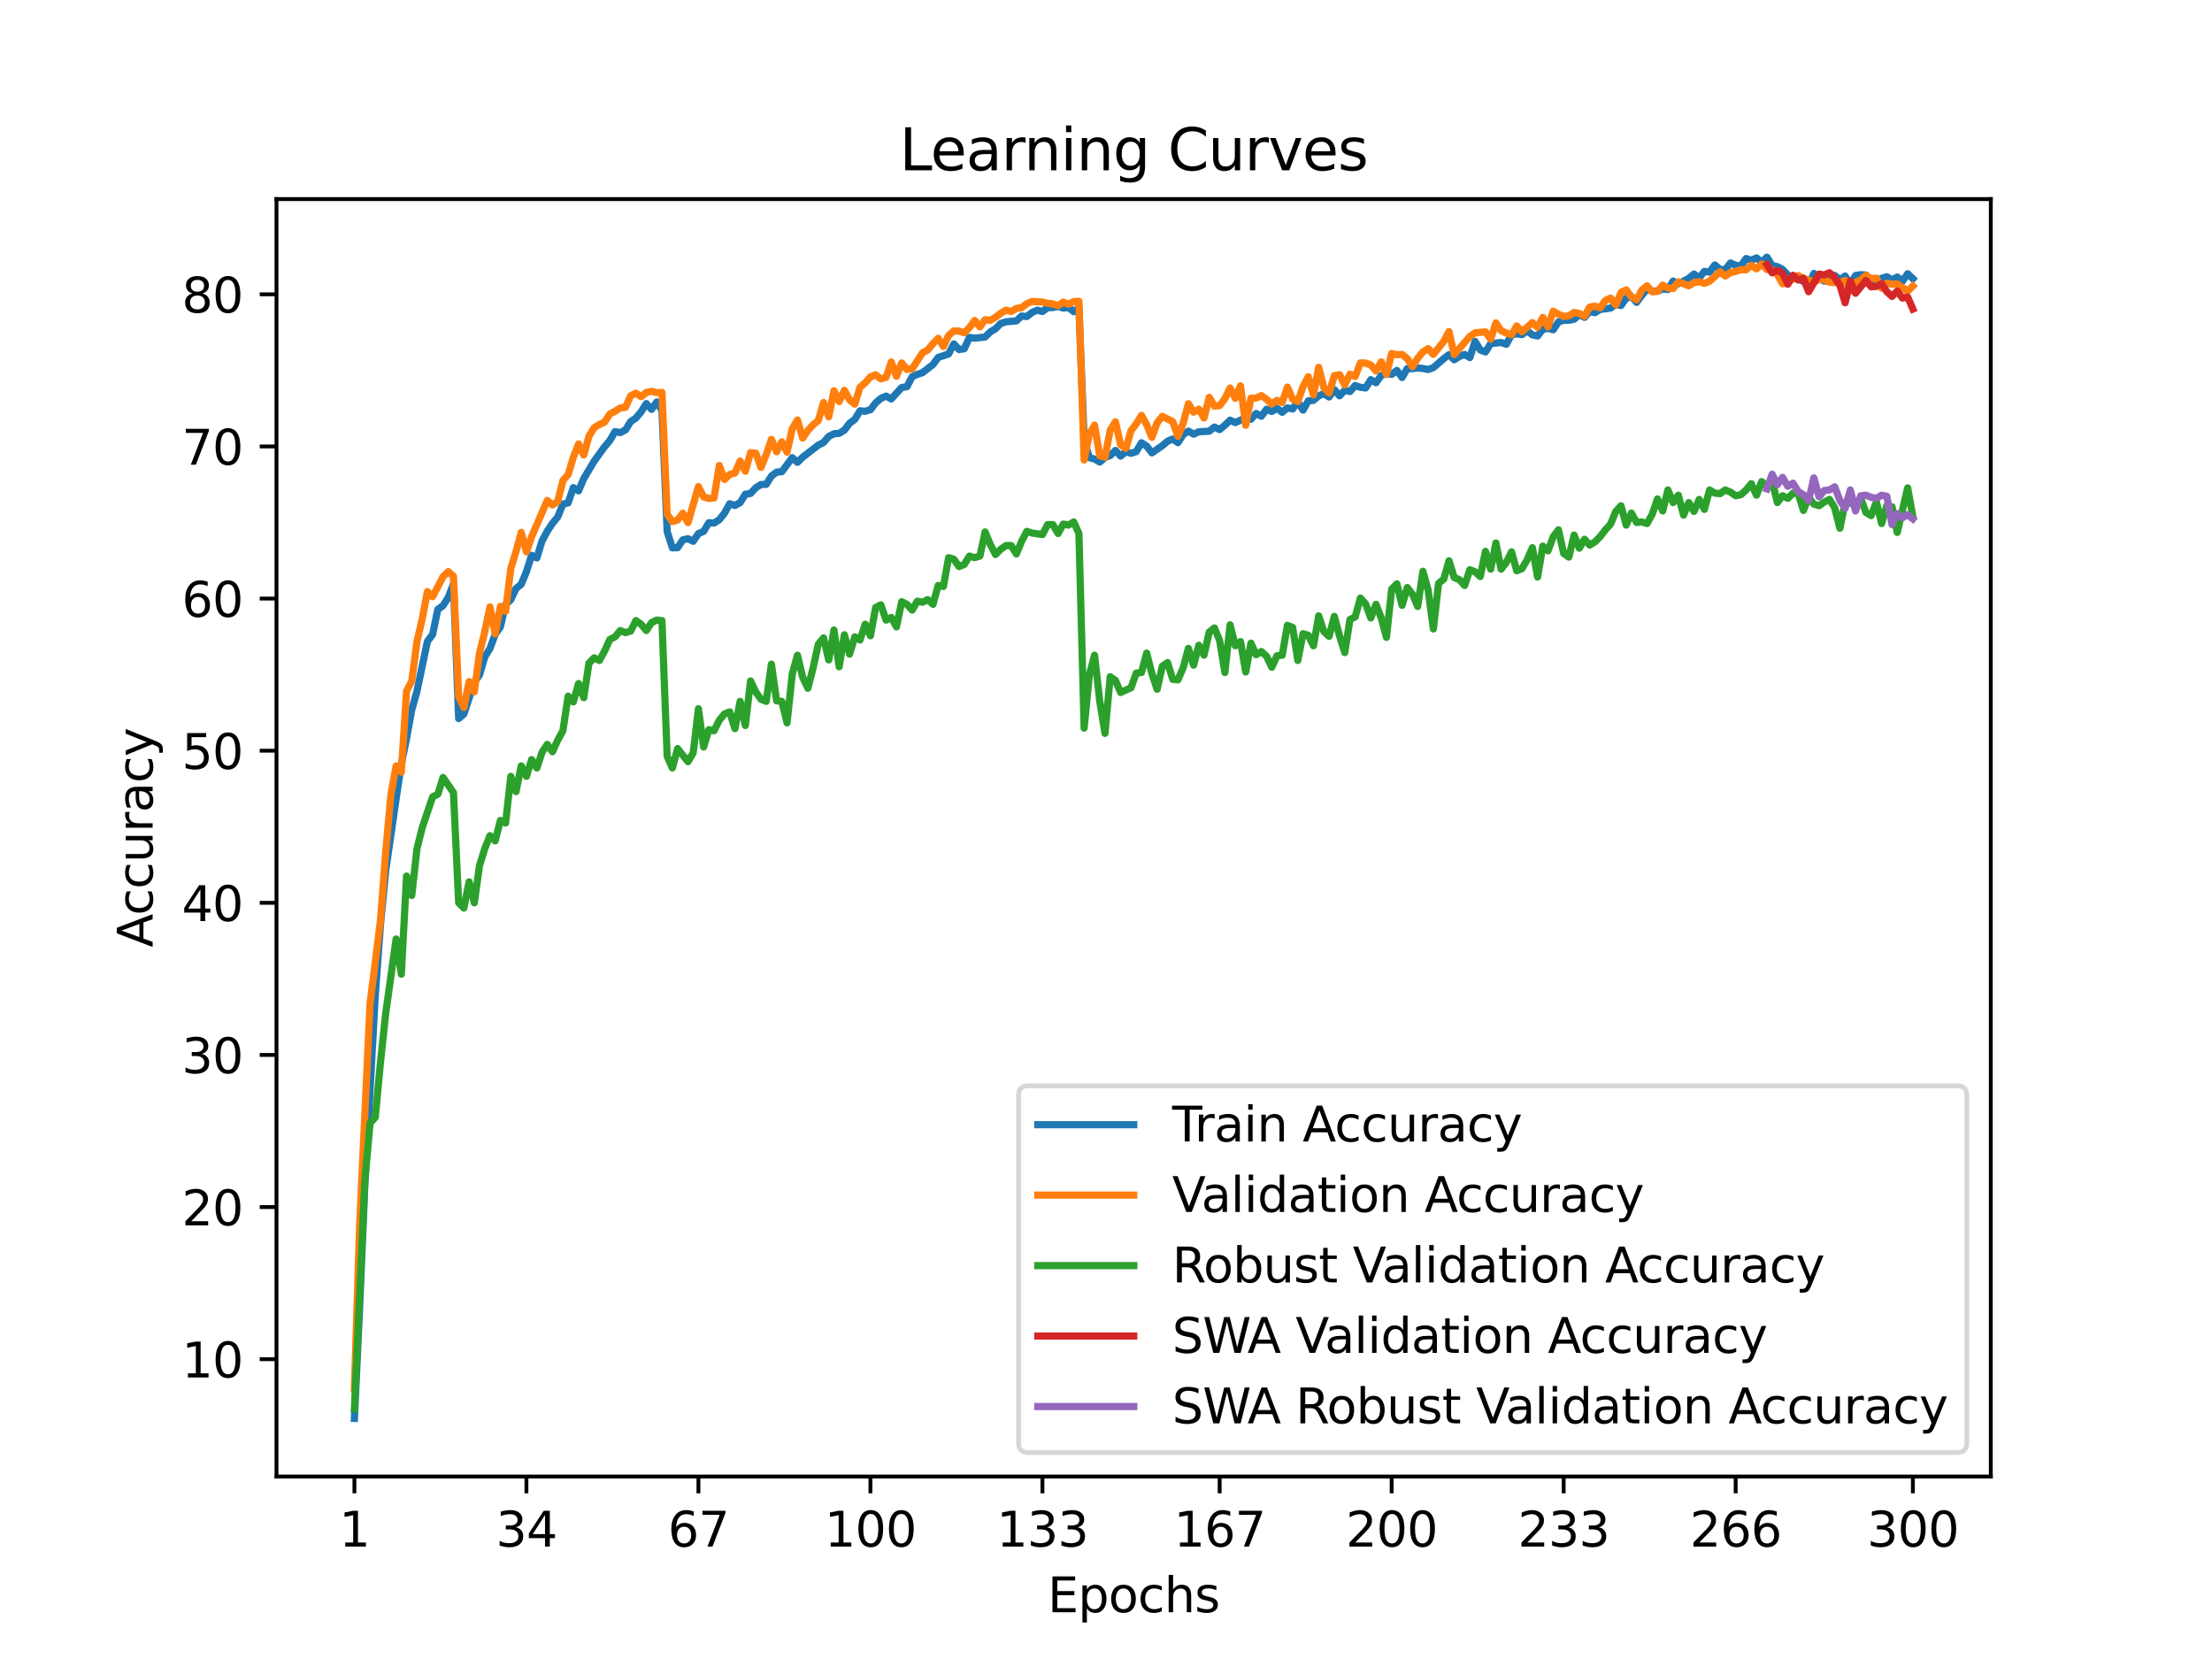 <?xml version="1.0" encoding="utf-8" standalone="no"?>
<!DOCTYPE svg PUBLIC "-//W3C//DTD SVG 1.1//EN"
  "http://www.w3.org/Graphics/SVG/1.1/DTD/svg11.dtd">
<svg xmlns:xlink="http://www.w3.org/1999/xlink" width="460.8pt" height="345.6pt" viewBox="0 0 460.8 345.6" xmlns="http://www.w3.org/2000/svg" version="1.1">
 <defs>
  <style type="text/css">*{stroke-linejoin: round; stroke-linecap: butt}</style>
 </defs>
 <g id="figure_1">
  <g id="patch_1">
   <path d="M 0 345.6 
L 460.8 345.6 
L 460.8 0 
L 0 0 
z
" style="fill: #ffffff"/>
  </g>
  <g id="axes_1">
   <g id="patch_2">
    <path d="M 57.6 307.584 
L 414.72 307.584 
L 414.72 41.472 
L 57.6 41.472 
z
" style="fill: #ffffff"/>
   </g>
   <g id="matplotlib.axis_1">
    <g id="xtick_1">
     <g id="line2d_1">
      <defs>
       <path id="m6ae44459c6" d="M 0 0 
L 0 3.5 
" style="stroke: #000000; stroke-width: 0.8"/>
      </defs>
      <g>
       <use xlink:href="#m6ae44459c6" x="73.833" y="307.584" style="stroke: #000000; stroke-width: 0.8"/>
      </g>
     </g>
     <g id="text_1">
      <!-- 1 -->
      <g transform="translate(70.651 322.182) scale(0.1 -0.1)">
       <defs>
        <path id="DejaVuSans-31" d="M 794 531 
L 1825 531 
L 1825 4091 
L 703 3866 
L 703 4441 
L 1819 4666 
L 2450 4666 
L 2450 531 
L 3481 531 
L 3481 0 
L 794 0 
L 794 531 
z
" transform="scale(0.016)"/>
       </defs>
       <use xlink:href="#DejaVuSans-31"/>
      </g>
     </g>
    </g>
    <g id="xtick_2">
     <g id="line2d_2">
      <g>
       <use xlink:href="#m6ae44459c6" x="109.664" y="307.584" style="stroke: #000000; stroke-width: 0.8"/>
      </g>
     </g>
     <g id="text_2">
      <!-- 34 -->
      <g transform="translate(103.302 322.182) scale(0.1 -0.1)">
       <defs>
        <path id="DejaVuSans-33" d="M 2597 2516 
Q 3050 2419 3304 2112 
Q 3559 1806 3559 1356 
Q 3559 666 3084 287 
Q 2609 -91 1734 -91 
Q 1441 -91 1130 -33 
Q 819 25 488 141 
L 488 750 
Q 750 597 1062 519 
Q 1375 441 1716 441 
Q 2309 441 2620 675 
Q 2931 909 2931 1356 
Q 2931 1769 2642 2001 
Q 2353 2234 1838 2234 
L 1294 2234 
L 1294 2753 
L 1863 2753 
Q 2328 2753 2575 2939 
Q 2822 3125 2822 3475 
Q 2822 3834 2567 4026 
Q 2313 4219 1838 4219 
Q 1578 4219 1281 4162 
Q 984 4106 628 3988 
L 628 4550 
Q 988 4650 1302 4700 
Q 1616 4750 1894 4750 
Q 2613 4750 3031 4423 
Q 3450 4097 3450 3541 
Q 3450 3153 3228 2886 
Q 3006 2619 2597 2516 
z
" transform="scale(0.016)"/>
        <path id="DejaVuSans-34" d="M 2419 4116 
L 825 1625 
L 2419 1625 
L 2419 4116 
z
M 2253 4666 
L 3047 4666 
L 3047 1625 
L 3713 1625 
L 3713 1100 
L 3047 1100 
L 3047 0 
L 2419 0 
L 2419 1100 
L 313 1100 
L 313 1709 
L 2253 4666 
z
" transform="scale(0.016)"/>
       </defs>
       <use xlink:href="#DejaVuSans-33"/>
       <use xlink:href="#DejaVuSans-34" x="63.623"/>
      </g>
     </g>
    </g>
    <g id="xtick_3">
     <g id="line2d_3">
      <g>
       <use xlink:href="#m6ae44459c6" x="145.496" y="307.584" style="stroke: #000000; stroke-width: 0.8"/>
      </g>
     </g>
     <g id="text_3">
      <!-- 67 -->
      <g transform="translate(139.133 322.182) scale(0.1 -0.1)">
       <defs>
        <path id="DejaVuSans-36" d="M 2113 2584 
Q 1688 2584 1439 2293 
Q 1191 2003 1191 1497 
Q 1191 994 1439 701 
Q 1688 409 2113 409 
Q 2538 409 2786 701 
Q 3034 994 3034 1497 
Q 3034 2003 2786 2293 
Q 2538 2584 2113 2584 
z
M 3366 4563 
L 3366 3988 
Q 3128 4100 2886 4159 
Q 2644 4219 2406 4219 
Q 1781 4219 1451 3797 
Q 1122 3375 1075 2522 
Q 1259 2794 1537 2939 
Q 1816 3084 2150 3084 
Q 2853 3084 3261 2657 
Q 3669 2231 3669 1497 
Q 3669 778 3244 343 
Q 2819 -91 2113 -91 
Q 1303 -91 875 529 
Q 447 1150 447 2328 
Q 447 3434 972 4092 
Q 1497 4750 2381 4750 
Q 2619 4750 2861 4703 
Q 3103 4656 3366 4563 
z
" transform="scale(0.016)"/>
        <path id="DejaVuSans-37" d="M 525 4666 
L 3525 4666 
L 3525 4397 
L 1831 0 
L 1172 0 
L 2766 4134 
L 525 4134 
L 525 4666 
z
" transform="scale(0.016)"/>
       </defs>
       <use xlink:href="#DejaVuSans-36"/>
       <use xlink:href="#DejaVuSans-37" x="63.623"/>
      </g>
     </g>
    </g>
    <g id="xtick_4">
     <g id="line2d_4">
      <g>
       <use xlink:href="#m6ae44459c6" x="181.327" y="307.584" style="stroke: #000000; stroke-width: 0.8"/>
      </g>
     </g>
     <g id="text_4">
      <!-- 100 -->
      <g transform="translate(171.783 322.182) scale(0.1 -0.1)">
       <defs>
        <path id="DejaVuSans-30" d="M 2034 4250 
Q 1547 4250 1301 3770 
Q 1056 3291 1056 2328 
Q 1056 1369 1301 889 
Q 1547 409 2034 409 
Q 2525 409 2770 889 
Q 3016 1369 3016 2328 
Q 3016 3291 2770 3770 
Q 2525 4250 2034 4250 
z
M 2034 4750 
Q 2819 4750 3233 4129 
Q 3647 3509 3647 2328 
Q 3647 1150 3233 529 
Q 2819 -91 2034 -91 
Q 1250 -91 836 529 
Q 422 1150 422 2328 
Q 422 3509 836 4129 
Q 1250 4750 2034 4750 
z
" transform="scale(0.016)"/>
       </defs>
       <use xlink:href="#DejaVuSans-31"/>
       <use xlink:href="#DejaVuSans-30" x="63.623"/>
       <use xlink:href="#DejaVuSans-30" x="127.246"/>
      </g>
     </g>
    </g>
    <g id="xtick_5">
     <g id="line2d_5">
      <g>
       <use xlink:href="#m6ae44459c6" x="217.158" y="307.584" style="stroke: #000000; stroke-width: 0.8"/>
      </g>
     </g>
     <g id="text_5">
      <!-- 133 -->
      <g transform="translate(207.615 322.182) scale(0.1 -0.1)">
       <use xlink:href="#DejaVuSans-31"/>
       <use xlink:href="#DejaVuSans-33" x="63.623"/>
       <use xlink:href="#DejaVuSans-33" x="127.246"/>
      </g>
     </g>
    </g>
    <g id="xtick_6">
     <g id="line2d_6">
      <g>
       <use xlink:href="#m6ae44459c6" x="254.076" y="307.584" style="stroke: #000000; stroke-width: 0.8"/>
      </g>
     </g>
     <g id="text_6">
      <!-- 167 -->
      <g transform="translate(244.532 322.182) scale(0.1 -0.1)">
       <use xlink:href="#DejaVuSans-31"/>
       <use xlink:href="#DejaVuSans-36" x="63.623"/>
       <use xlink:href="#DejaVuSans-37" x="127.246"/>
      </g>
     </g>
    </g>
    <g id="xtick_7">
     <g id="line2d_7">
      <g>
       <use xlink:href="#m6ae44459c6" x="289.907" y="307.584" style="stroke: #000000; stroke-width: 0.8"/>
      </g>
     </g>
     <g id="text_7">
      <!-- 200 -->
      <g transform="translate(280.363 322.182) scale(0.1 -0.1)">
       <defs>
        <path id="DejaVuSans-32" d="M 1228 531 
L 3431 531 
L 3431 0 
L 469 0 
L 469 531 
Q 828 903 1448 1529 
Q 2069 2156 2228 2338 
Q 2531 2678 2651 2914 
Q 2772 3150 2772 3378 
Q 2772 3750 2511 3984 
Q 2250 4219 1831 4219 
Q 1534 4219 1204 4116 
Q 875 4013 500 3803 
L 500 4441 
Q 881 4594 1212 4672 
Q 1544 4750 1819 4750 
Q 2544 4750 2975 4387 
Q 3406 4025 3406 3419 
Q 3406 3131 3298 2873 
Q 3191 2616 2906 2266 
Q 2828 2175 2409 1742 
Q 1991 1309 1228 531 
z
" transform="scale(0.016)"/>
       </defs>
       <use xlink:href="#DejaVuSans-32"/>
       <use xlink:href="#DejaVuSans-30" x="63.623"/>
       <use xlink:href="#DejaVuSans-30" x="127.246"/>
      </g>
     </g>
    </g>
    <g id="xtick_8">
     <g id="line2d_8">
      <g>
       <use xlink:href="#m6ae44459c6" x="325.739" y="307.584" style="stroke: #000000; stroke-width: 0.8"/>
      </g>
     </g>
     <g id="text_8">
      <!-- 233 -->
      <g transform="translate(316.195 322.182) scale(0.1 -0.1)">
       <use xlink:href="#DejaVuSans-32"/>
       <use xlink:href="#DejaVuSans-33" x="63.623"/>
       <use xlink:href="#DejaVuSans-33" x="127.246"/>
      </g>
     </g>
    </g>
    <g id="xtick_9">
     <g id="line2d_9">
      <g>
       <use xlink:href="#m6ae44459c6" x="361.57" y="307.584" style="stroke: #000000; stroke-width: 0.8"/>
      </g>
     </g>
     <g id="text_9">
      <!-- 266 -->
      <g transform="translate(352.026 322.182) scale(0.1 -0.1)">
       <use xlink:href="#DejaVuSans-32"/>
       <use xlink:href="#DejaVuSans-36" x="63.623"/>
       <use xlink:href="#DejaVuSans-36" x="127.246"/>
      </g>
     </g>
    </g>
    <g id="xtick_10">
     <g id="line2d_10">
      <g>
       <use xlink:href="#m6ae44459c6" x="398.487" y="307.584" style="stroke: #000000; stroke-width: 0.8"/>
      </g>
     </g>
     <g id="text_10">
      <!-- 300 -->
      <g transform="translate(388.944 322.182) scale(0.1 -0.1)">
       <use xlink:href="#DejaVuSans-33"/>
       <use xlink:href="#DejaVuSans-30" x="63.623"/>
       <use xlink:href="#DejaVuSans-30" x="127.246"/>
      </g>
     </g>
    </g>
    <g id="text_11">
     <!-- Epochs -->
     <g transform="translate(218.244 335.861) scale(0.1 -0.1)">
      <defs>
       <path id="DejaVuSans-45" d="M 628 4666 
L 3578 4666 
L 3578 4134 
L 1259 4134 
L 1259 2753 
L 3481 2753 
L 3481 2222 
L 1259 2222 
L 1259 531 
L 3634 531 
L 3634 0 
L 628 0 
L 628 4666 
z
" transform="scale(0.016)"/>
       <path id="DejaVuSans-70" d="M 1159 525 
L 1159 -1331 
L 581 -1331 
L 581 3500 
L 1159 3500 
L 1159 2969 
Q 1341 3281 1617 3432 
Q 1894 3584 2278 3584 
Q 2916 3584 3314 3078 
Q 3713 2572 3713 1747 
Q 3713 922 3314 415 
Q 2916 -91 2278 -91 
Q 1894 -91 1617 61 
Q 1341 213 1159 525 
z
M 3116 1747 
Q 3116 2381 2855 2742 
Q 2594 3103 2138 3103 
Q 1681 3103 1420 2742 
Q 1159 2381 1159 1747 
Q 1159 1113 1420 752 
Q 1681 391 2138 391 
Q 2594 391 2855 752 
Q 3116 1113 3116 1747 
z
" transform="scale(0.016)"/>
       <path id="DejaVuSans-6f" d="M 1959 3097 
Q 1497 3097 1228 2736 
Q 959 2375 959 1747 
Q 959 1119 1226 758 
Q 1494 397 1959 397 
Q 2419 397 2687 759 
Q 2956 1122 2956 1747 
Q 2956 2369 2687 2733 
Q 2419 3097 1959 3097 
z
M 1959 3584 
Q 2709 3584 3137 3096 
Q 3566 2609 3566 1747 
Q 3566 888 3137 398 
Q 2709 -91 1959 -91 
Q 1206 -91 779 398 
Q 353 888 353 1747 
Q 353 2609 779 3096 
Q 1206 3584 1959 3584 
z
" transform="scale(0.016)"/>
       <path id="DejaVuSans-63" d="M 3122 3366 
L 3122 2828 
Q 2878 2963 2633 3030 
Q 2388 3097 2138 3097 
Q 1578 3097 1268 2742 
Q 959 2388 959 1747 
Q 959 1106 1268 751 
Q 1578 397 2138 397 
Q 2388 397 2633 464 
Q 2878 531 3122 666 
L 3122 134 
Q 2881 22 2623 -34 
Q 2366 -91 2075 -91 
Q 1284 -91 818 406 
Q 353 903 353 1747 
Q 353 2603 823 3093 
Q 1294 3584 2113 3584 
Q 2378 3584 2631 3529 
Q 2884 3475 3122 3366 
z
" transform="scale(0.016)"/>
       <path id="DejaVuSans-68" d="M 3513 2113 
L 3513 0 
L 2938 0 
L 2938 2094 
Q 2938 2591 2744 2837 
Q 2550 3084 2163 3084 
Q 1697 3084 1428 2787 
Q 1159 2491 1159 1978 
L 1159 0 
L 581 0 
L 581 4863 
L 1159 4863 
L 1159 2956 
Q 1366 3272 1645 3428 
Q 1925 3584 2291 3584 
Q 2894 3584 3203 3211 
Q 3513 2838 3513 2113 
z
" transform="scale(0.016)"/>
       <path id="DejaVuSans-73" d="M 2834 3397 
L 2834 2853 
Q 2591 2978 2328 3040 
Q 2066 3103 1784 3103 
Q 1356 3103 1142 2972 
Q 928 2841 928 2578 
Q 928 2378 1081 2264 
Q 1234 2150 1697 2047 
L 1894 2003 
Q 2506 1872 2764 1633 
Q 3022 1394 3022 966 
Q 3022 478 2636 193 
Q 2250 -91 1575 -91 
Q 1294 -91 989 -36 
Q 684 19 347 128 
L 347 722 
Q 666 556 975 473 
Q 1284 391 1588 391 
Q 1994 391 2212 530 
Q 2431 669 2431 922 
Q 2431 1156 2273 1281 
Q 2116 1406 1581 1522 
L 1381 1569 
Q 847 1681 609 1914 
Q 372 2147 372 2553 
Q 372 3047 722 3315 
Q 1072 3584 1716 3584 
Q 2034 3584 2315 3537 
Q 2597 3491 2834 3397 
z
" transform="scale(0.016)"/>
      </defs>
      <use xlink:href="#DejaVuSans-45"/>
      <use xlink:href="#DejaVuSans-70" x="63.184"/>
      <use xlink:href="#DejaVuSans-6f" x="126.66"/>
      <use xlink:href="#DejaVuSans-63" x="187.842"/>
      <use xlink:href="#DejaVuSans-68" x="242.822"/>
      <use xlink:href="#DejaVuSans-73" x="306.201"/>
     </g>
    </g>
   </g>
   <g id="matplotlib.axis_2">
    <g id="ytick_1">
     <g id="line2d_11">
      <defs>
       <path id="m5e34eb8372" d="M 0 0 
L -3.5 0 
" style="stroke: #000000; stroke-width: 0.8"/>
      </defs>
      <g>
       <use xlink:href="#m5e34eb8372" x="57.6" y="283.144" style="stroke: #000000; stroke-width: 0.8"/>
      </g>
     </g>
     <g id="text_12">
      <!-- 10 -->
      <g transform="translate(37.875 286.944) scale(0.1 -0.1)">
       <use xlink:href="#DejaVuSans-31"/>
       <use xlink:href="#DejaVuSans-30" x="63.623"/>
      </g>
     </g>
    </g>
    <g id="ytick_2">
     <g id="line2d_12">
      <g>
       <use xlink:href="#m5e34eb8372" x="57.6" y="251.454" style="stroke: #000000; stroke-width: 0.8"/>
      </g>
     </g>
     <g id="text_13">
      <!-- 20 -->
      <g transform="translate(37.875 255.253) scale(0.1 -0.1)">
       <use xlink:href="#DejaVuSans-32"/>
       <use xlink:href="#DejaVuSans-30" x="63.623"/>
      </g>
     </g>
    </g>
    <g id="ytick_3">
     <g id="line2d_13">
      <g>
       <use xlink:href="#m5e34eb8372" x="57.6" y="219.763" style="stroke: #000000; stroke-width: 0.8"/>
      </g>
     </g>
     <g id="text_14">
      <!-- 30 -->
      <g transform="translate(37.875 223.562) scale(0.1 -0.1)">
       <use xlink:href="#DejaVuSans-33"/>
       <use xlink:href="#DejaVuSans-30" x="63.623"/>
      </g>
     </g>
    </g>
    <g id="ytick_4">
     <g id="line2d_14">
      <g>
       <use xlink:href="#m5e34eb8372" x="57.6" y="188.072" style="stroke: #000000; stroke-width: 0.8"/>
      </g>
     </g>
     <g id="text_15">
      <!-- 40 -->
      <g transform="translate(37.875 191.871) scale(0.1 -0.1)">
       <use xlink:href="#DejaVuSans-34"/>
       <use xlink:href="#DejaVuSans-30" x="63.623"/>
      </g>
     </g>
    </g>
    <g id="ytick_5">
     <g id="line2d_15">
      <g>
       <use xlink:href="#m5e34eb8372" x="57.6" y="156.381" style="stroke: #000000; stroke-width: 0.8"/>
      </g>
     </g>
     <g id="text_16">
      <!-- 50 -->
      <g transform="translate(37.875 160.18) scale(0.1 -0.1)">
       <defs>
        <path id="DejaVuSans-35" d="M 691 4666 
L 3169 4666 
L 3169 4134 
L 1269 4134 
L 1269 2991 
Q 1406 3038 1543 3061 
Q 1681 3084 1819 3084 
Q 2600 3084 3056 2656 
Q 3513 2228 3513 1497 
Q 3513 744 3044 326 
Q 2575 -91 1722 -91 
Q 1428 -91 1123 -41 
Q 819 9 494 109 
L 494 744 
Q 775 591 1075 516 
Q 1375 441 1709 441 
Q 2250 441 2565 725 
Q 2881 1009 2881 1497 
Q 2881 1984 2565 2268 
Q 2250 2553 1709 2553 
Q 1456 2553 1204 2497 
Q 953 2441 691 2322 
L 691 4666 
z
" transform="scale(0.016)"/>
       </defs>
       <use xlink:href="#DejaVuSans-35"/>
       <use xlink:href="#DejaVuSans-30" x="63.623"/>
      </g>
     </g>
    </g>
    <g id="ytick_6">
     <g id="line2d_16">
      <g>
       <use xlink:href="#m5e34eb8372" x="57.6" y="124.69" style="stroke: #000000; stroke-width: 0.8"/>
      </g>
     </g>
     <g id="text_17">
      <!-- 60 -->
      <g transform="translate(37.875 128.489) scale(0.1 -0.1)">
       <use xlink:href="#DejaVuSans-36"/>
       <use xlink:href="#DejaVuSans-30" x="63.623"/>
      </g>
     </g>
    </g>
    <g id="ytick_7">
     <g id="line2d_17">
      <g>
       <use xlink:href="#m5e34eb8372" x="57.6" y="92.999" style="stroke: #000000; stroke-width: 0.8"/>
      </g>
     </g>
     <g id="text_18">
      <!-- 70 -->
      <g transform="translate(37.875 96.799) scale(0.1 -0.1)">
       <use xlink:href="#DejaVuSans-37"/>
       <use xlink:href="#DejaVuSans-30" x="63.623"/>
      </g>
     </g>
    </g>
    <g id="ytick_8">
     <g id="line2d_18">
      <g>
       <use xlink:href="#m5e34eb8372" x="57.6" y="61.308" style="stroke: #000000; stroke-width: 0.8"/>
      </g>
     </g>
     <g id="text_19">
      <!-- 80 -->
      <g transform="translate(37.875 65.108) scale(0.1 -0.1)">
       <defs>
        <path id="DejaVuSans-38" d="M 2034 2216 
Q 1584 2216 1326 1975 
Q 1069 1734 1069 1313 
Q 1069 891 1326 650 
Q 1584 409 2034 409 
Q 2484 409 2743 651 
Q 3003 894 3003 1313 
Q 3003 1734 2745 1975 
Q 2488 2216 2034 2216 
z
M 1403 2484 
Q 997 2584 770 2862 
Q 544 3141 544 3541 
Q 544 4100 942 4425 
Q 1341 4750 2034 4750 
Q 2731 4750 3128 4425 
Q 3525 4100 3525 3541 
Q 3525 3141 3298 2862 
Q 3072 2584 2669 2484 
Q 3125 2378 3379 2068 
Q 3634 1759 3634 1313 
Q 3634 634 3220 271 
Q 2806 -91 2034 -91 
Q 1263 -91 848 271 
Q 434 634 434 1313 
Q 434 1759 690 2068 
Q 947 2378 1403 2484 
z
M 1172 3481 
Q 1172 3119 1398 2916 
Q 1625 2713 2034 2713 
Q 2441 2713 2670 2916 
Q 2900 3119 2900 3481 
Q 2900 3844 2670 4047 
Q 2441 4250 2034 4250 
Q 1625 4250 1398 4047 
Q 1172 3844 1172 3481 
z
" transform="scale(0.016)"/>
       </defs>
       <use xlink:href="#DejaVuSans-38"/>
       <use xlink:href="#DejaVuSans-30" x="63.623"/>
      </g>
     </g>
    </g>
    <g id="text_20">
     <!-- Accuracy -->
     <g transform="translate(31.795 197.356) rotate(-90) scale(0.1 -0.1)">
      <defs>
       <path id="DejaVuSans-41" d="M 2188 4044 
L 1331 1722 
L 3047 1722 
L 2188 4044 
z
M 1831 4666 
L 2547 4666 
L 4325 0 
L 3669 0 
L 3244 1197 
L 1141 1197 
L 716 0 
L 50 0 
L 1831 4666 
z
" transform="scale(0.016)"/>
       <path id="DejaVuSans-75" d="M 544 1381 
L 544 3500 
L 1119 3500 
L 1119 1403 
Q 1119 906 1312 657 
Q 1506 409 1894 409 
Q 2359 409 2629 706 
Q 2900 1003 2900 1516 
L 2900 3500 
L 3475 3500 
L 3475 0 
L 2900 0 
L 2900 538 
Q 2691 219 2414 64 
Q 2138 -91 1772 -91 
Q 1169 -91 856 284 
Q 544 659 544 1381 
z
M 1991 3584 
L 1991 3584 
z
" transform="scale(0.016)"/>
       <path id="DejaVuSans-72" d="M 2631 2963 
Q 2534 3019 2420 3045 
Q 2306 3072 2169 3072 
Q 1681 3072 1420 2755 
Q 1159 2438 1159 1844 
L 1159 0 
L 581 0 
L 581 3500 
L 1159 3500 
L 1159 2956 
Q 1341 3275 1631 3429 
Q 1922 3584 2338 3584 
Q 2397 3584 2469 3576 
Q 2541 3569 2628 3553 
L 2631 2963 
z
" transform="scale(0.016)"/>
       <path id="DejaVuSans-61" d="M 2194 1759 
Q 1497 1759 1228 1600 
Q 959 1441 959 1056 
Q 959 750 1161 570 
Q 1363 391 1709 391 
Q 2188 391 2477 730 
Q 2766 1069 2766 1631 
L 2766 1759 
L 2194 1759 
z
M 3341 1997 
L 3341 0 
L 2766 0 
L 2766 531 
Q 2569 213 2275 61 
Q 1981 -91 1556 -91 
Q 1019 -91 701 211 
Q 384 513 384 1019 
Q 384 1609 779 1909 
Q 1175 2209 1959 2209 
L 2766 2209 
L 2766 2266 
Q 2766 2663 2505 2880 
Q 2244 3097 1772 3097 
Q 1472 3097 1187 3025 
Q 903 2953 641 2809 
L 641 3341 
Q 956 3463 1253 3523 
Q 1550 3584 1831 3584 
Q 2591 3584 2966 3190 
Q 3341 2797 3341 1997 
z
" transform="scale(0.016)"/>
       <path id="DejaVuSans-79" d="M 2059 -325 
Q 1816 -950 1584 -1140 
Q 1353 -1331 966 -1331 
L 506 -1331 
L 506 -850 
L 844 -850 
Q 1081 -850 1212 -737 
Q 1344 -625 1503 -206 
L 1606 56 
L 191 3500 
L 800 3500 
L 1894 763 
L 2988 3500 
L 3597 3500 
L 2059 -325 
z
" transform="scale(0.016)"/>
      </defs>
      <use xlink:href="#DejaVuSans-41"/>
      <use xlink:href="#DejaVuSans-63" x="66.658"/>
      <use xlink:href="#DejaVuSans-63" x="121.639"/>
      <use xlink:href="#DejaVuSans-75" x="176.619"/>
      <use xlink:href="#DejaVuSans-72" x="239.998"/>
      <use xlink:href="#DejaVuSans-61" x="281.111"/>
      <use xlink:href="#DejaVuSans-63" x="342.391"/>
      <use xlink:href="#DejaVuSans-79" x="397.371"/>
     </g>
    </g>
   </g>
   <g id="line2d_19">
    <path d="M 73.833 295.488 
L 74.919 272.37 
L 76.004 246.732 
L 78.176 207.34 
L 79.262 192.62 
L 80.348 181.401 
L 82.519 166.427 
L 83.605 159.162 
L 84.691 153.846 
L 85.777 147.888 
L 86.862 143.99 
L 89.034 133.627 
L 90.12 132.177 
L 91.206 126.94 
L 92.291 126.18 
L 93.377 124.476 
L 94.463 121.64 
L 95.549 149.686 
L 96.635 148.744 
L 98.806 142.144 
L 99.892 140.599 
L 100.978 136.875 
L 102.064 135.085 
L 103.149 132.161 
L 104.235 130.608 
L 105.321 125.934 
L 106.407 124.944 
L 107.493 122.599 
L 108.578 121.719 
L 109.664 119.089 
L 110.75 115.674 
L 111.836 116.229 
L 112.922 112.664 
L 114.007 110.651 
L 115.093 109.019 
L 116.179 107.696 
L 117.265 105.002 
L 118.351 104.765 
L 119.436 101.58 
L 120.522 102.261 
L 121.608 99.702 
L 123.78 96.058 
L 125.951 93.063 
L 127.037 91.779 
L 128.123 89.909 
L 129.209 90.123 
L 130.294 89.561 
L 131.38 87.826 
L 132.466 87.097 
L 133.552 85.798 
L 134.638 84.078 
L 135.723 85.283 
L 136.809 83.738 
L 137.895 85.449 
L 138.981 110.722 
L 140.067 114.129 
L 141.152 114.098 
L 142.238 112.458 
L 143.324 112.22 
L 144.41 112.759 
L 145.496 111.158 
L 146.581 110.691 
L 147.667 108.892 
L 148.753 108.964 
L 149.839 108.266 
L 150.925 106.896 
L 152.01 104.931 
L 153.096 105.295 
L 154.182 104.709 
L 155.268 102.958 
L 156.354 102.8 
L 157.439 101.611 
L 158.525 100.93 
L 159.611 100.906 
L 160.697 99.179 
L 161.783 98.355 
L 162.868 98.26 
L 165.04 95.344 
L 166.126 96.311 
L 167.212 95.249 
L 170.469 92.73 
L 171.555 92.183 
L 172.641 90.916 
L 173.726 90.361 
L 174.812 90.274 
L 175.898 89.608 
L 176.984 88.174 
L 178.07 87.366 
L 179.155 85.584 
L 180.241 85.679 
L 181.327 85.354 
L 182.413 83.936 
L 183.499 83.001 
L 184.584 82.51 
L 185.67 83.112 
L 187.842 80.719 
L 188.928 80.561 
L 190.013 78.477 
L 191.099 77.986 
L 192.185 77.629 
L 194.357 75.934 
L 195.442 74.46 
L 197.614 73.739 
L 198.7 71.648 
L 199.786 72.82 
L 200.871 72.654 
L 201.957 70.293 
L 203.043 70.451 
L 205.215 70.206 
L 206.3 69.144 
L 207.386 68.479 
L 208.472 67.385 
L 209.558 67.037 
L 211.729 66.846 
L 212.815 65.832 
L 213.901 65.943 
L 214.987 65.096 
L 216.073 64.612 
L 217.158 64.89 
L 218.244 64.081 
L 219.33 64.074 
L 220.416 63.844 
L 221.502 64.177 
L 222.587 64.05 
L 223.673 64.921 
L 224.759 64.074 
L 225.845 91.652 
L 226.931 95.337 
L 228.016 95.63 
L 229.102 96.248 
L 230.188 95.297 
L 231.274 94.909 
L 232.36 93.839 
L 233.445 95.012 
L 234.531 94.109 
L 235.617 94.433 
L 236.703 94.085 
L 237.789 92.231 
L 238.875 92.936 
L 239.96 94.346 
L 242.132 92.841 
L 243.218 91.922 
L 244.304 91.454 
L 245.389 92.215 
L 246.475 90.535 
L 247.561 89.806 
L 248.647 90.448 
L 249.733 89.949 
L 251.904 89.822 
L 252.99 88.967 
L 254.076 89.49 
L 255.162 88.586 
L 256.247 87.525 
L 257.333 88.032 
L 259.505 87.041 
L 260.591 87.35 
L 261.676 86.13 
L 262.762 86.717 
L 263.848 85.251 
L 264.934 85.718 
L 266.02 85.045 
L 267.105 85.893 
L 268.191 84.966 
L 269.277 85.195 
L 270.363 83.698 
L 271.449 85.433 
L 272.534 83.508 
L 273.62 83.397 
L 274.706 82.462 
L 275.792 82.003 
L 276.878 82.7 
L 277.963 81.147 
L 279.049 82.462 
L 280.135 81.305 
L 281.221 81.559 
L 282.307 80.307 
L 283.392 80.68 
L 284.478 80.822 
L 285.564 79.095 
L 286.65 79.729 
L 287.736 78.231 
L 288.821 77.827 
L 289.907 77.994 
L 290.993 77.17 
L 292.079 78.643 
L 293.165 76.766 
L 294.25 76.797 
L 295.336 76.655 
L 296.422 76.758 
L 297.508 76.98 
L 298.594 76.583 
L 300.765 74.706 
L 301.851 73.882 
L 302.937 74.943 
L 304.023 74.262 
L 305.108 73.834 
L 306.194 74.5 
L 307.28 71.117 
L 308.366 72.899 
L 309.452 73.319 
L 310.537 71.576 
L 312.709 71.347 
L 313.795 71.719 
L 314.881 69.738 
L 315.966 69.54 
L 317.052 69.714 
L 318.138 68.898 
L 319.224 69.762 
L 320.31 70 
L 321.395 68.597 
L 322.481 68.415 
L 323.567 68.692 
L 324.653 67.06 
L 325.739 66.728 
L 326.824 66.712 
L 327.91 66.506 
L 328.996 65.571 
L 330.082 66.11 
L 331.168 64.89 
L 332.253 65.135 
L 333.339 64.47 
L 335.511 64.177 
L 336.597 63.44 
L 337.682 63.646 
L 338.768 62.109 
L 339.854 61.768 
L 340.94 62.988 
L 342.026 61.507 
L 343.111 60.223 
L 344.197 60.627 
L 345.283 60.667 
L 346.369 60.191 
L 347.455 60.318 
L 348.54 58.551 
L 349.626 59.122 
L 351.798 57.981 
L 352.884 57.086 
L 353.969 57.91 
L 355.055 56.539 
L 356.141 56.682 
L 357.227 55.192 
L 358.313 56.127 
L 359.398 56.175 
L 360.484 54.788 
L 361.57 55.248 
L 362.656 55.406 
L 363.742 53.853 
L 364.827 54.226 
L 365.913 53.726 
L 366.999 54.606 
L 368.085 53.568 
L 369.171 55.319 
L 370.256 55.541 
L 371.342 56.127 
L 372.428 57.292 
L 373.514 57.989 
L 374.6 58.084 
L 375.685 58.631 
L 376.771 59.439 
L 377.857 56.959 
L 378.943 57.949 
L 380.029 58.559 
L 381.114 58.456 
L 382.2 57.371 
L 383.286 58.266 
L 384.372 57.498 
L 385.458 59.304 
L 386.543 57.395 
L 387.629 57.22 
L 388.715 57.284 
L 389.801 58.71 
L 390.887 58.654 
L 391.972 57.981 
L 393.058 57.648 
L 394.144 58.29 
L 395.23 57.704 
L 396.316 58.591 
L 397.401 57.022 
L 398.487 58.06 
L 398.487 58.06 
" clip-path="url(#p8a089ac727)" style="fill: none; stroke: #1f77b4; stroke-width: 1.5; stroke-linecap: square"/>
   </g>
   <g id="line2d_20">
    <path d="M 73.833 289.166 
L 74.919 255.161 
L 77.09 209.051 
L 79.262 191.716 
L 80.348 177.519 
L 81.433 165.508 
L 82.519 159.55 
L 83.605 160.849 
L 84.691 143.958 
L 85.777 141.867 
L 86.862 133.627 
L 87.948 128.968 
L 89.034 123.232 
L 90.12 124.31 
L 92.291 120.127 
L 93.377 119.081 
L 94.463 120.063 
L 95.549 145.099 
L 96.635 147.381 
L 97.72 141.993 
L 98.806 144.117 
L 99.892 136.036 
L 100.978 131.63 
L 102.064 126.433 
L 103.149 132.042 
L 104.235 126.338 
L 105.321 127.352 
L 106.407 118.447 
L 107.493 114.898 
L 108.578 110.905 
L 109.664 114.961 
L 110.75 111.792 
L 114.007 104.25 
L 115.093 105.2 
L 116.179 104.471 
L 117.265 100.098 
L 118.351 98.862 
L 119.436 95.249 
L 120.522 92.492 
L 121.608 94.774 
L 122.694 90.876 
L 123.78 89.101 
L 124.865 88.436 
L 125.951 87.929 
L 127.037 86.249 
L 128.123 85.679 
L 129.209 84.982 
L 130.294 84.855 
L 131.38 82.446 
L 132.466 81.908 
L 133.552 82.636 
L 134.638 81.749 
L 135.723 81.527 
L 136.809 81.781 
L 137.895 81.749 
L 138.981 107.133 
L 140.067 108.655 
L 141.152 108.338 
L 142.238 106.912 
L 143.324 108.876 
L 145.496 101.366 
L 146.581 103.521 
L 147.667 103.838 
L 148.753 103.743 
L 149.839 96.961 
L 150.925 99.876 
L 152.01 98.83 
L 153.096 98.545 
L 154.182 96.042 
L 155.268 98.165 
L 156.354 94.299 
L 157.439 94.394 
L 158.525 97.373 
L 159.611 94.711 
L 160.697 91.542 
L 161.783 94.109 
L 162.868 92.049 
L 163.954 94.204 
L 165.04 89.323 
L 166.126 87.485 
L 167.212 91.256 
L 168.297 89.672 
L 169.383 88.499 
L 170.469 87.612 
L 171.555 83.841 
L 172.641 86.82 
L 173.726 81.4 
L 174.812 83.651 
L 175.898 81.305 
L 176.984 83.302 
L 178.07 84.189 
L 179.155 80.672 
L 180.241 79.753 
L 181.327 78.517 
L 182.413 78.073 
L 183.499 78.929 
L 184.584 78.612 
L 185.67 75.411 
L 186.756 78.39 
L 187.842 75.601 
L 188.928 76.964 
L 190.013 76.837 
L 192.185 73.478 
L 193.271 72.907 
L 194.357 71.576 
L 195.442 70.467 
L 196.528 72.178 
L 197.614 69.865 
L 198.7 68.946 
L 199.786 68.978 
L 200.871 69.326 
L 201.957 68.249 
L 203.043 66.759 
L 204.129 68.09 
L 205.215 66.601 
L 206.3 66.728 
L 207.386 66.094 
L 208.472 65.27 
L 209.558 64.604 
L 210.644 64.89 
L 211.729 64.256 
L 212.815 64.097 
L 213.901 63.273 
L 214.987 62.798 
L 217.158 62.925 
L 218.244 63.178 
L 219.33 63.305 
L 220.416 63.685 
L 221.502 62.925 
L 222.587 63.368 
L 223.673 62.83 
L 224.759 62.766 
L 225.845 95.82 
L 226.931 90.464 
L 228.016 88.563 
L 229.102 94.932 
L 230.188 95.249 
L 231.274 89.64 
L 232.36 87.865 
L 233.445 92.651 
L 234.531 93.411 
L 235.617 89.703 
L 236.703 88.309 
L 237.789 86.534 
L 238.875 88.468 
L 239.96 91.098 
L 241.046 88.087 
L 242.132 86.725 
L 244.304 87.834 
L 245.389 90.876 
L 246.475 88.151 
L 247.561 84.094 
L 248.647 85.869 
L 249.733 85.235 
L 250.818 87.073 
L 251.904 82.763 
L 252.99 84.601 
L 254.076 84.506 
L 255.162 83.048 
L 256.247 80.83 
L 257.333 82.985 
L 258.419 80.386 
L 259.505 88.594 
L 260.591 82.953 
L 261.676 82.922 
L 262.762 82.415 
L 263.848 83.175 
L 264.934 84.158 
L 266.02 83.397 
L 267.105 83.841 
L 268.191 80.64 
L 269.277 83.143 
L 270.363 83.651 
L 271.449 80.513 
L 272.534 78.485 
L 273.62 82.256 
L 274.706 76.52 
L 275.792 80.798 
L 276.878 81.876 
L 277.963 78.263 
L 279.049 78.041 
L 280.135 80.196 
L 281.221 77.946 
L 282.307 78.422 
L 283.392 75.601 
L 284.478 75.633 
L 285.564 76.045 
L 286.65 77.281 
L 287.736 75.379 
L 288.821 78.01 
L 289.907 73.636 
L 290.993 73.89 
L 292.079 73.826 
L 293.165 74.714 
L 294.25 76.393 
L 295.336 74.619 
L 296.422 73.288 
L 297.508 72.622 
L 298.594 73.826 
L 300.765 71.101 
L 301.851 69.073 
L 302.937 73.858 
L 306.194 70.087 
L 307.28 69.326 
L 309.452 69.136 
L 310.537 70.657 
L 311.623 67.266 
L 312.709 68.883 
L 313.795 69.39 
L 314.881 69.738 
L 315.966 67.9 
L 317.052 69.104 
L 319.224 67.203 
L 320.31 68.185 
L 321.395 66.125 
L 322.481 68.09 
L 323.567 64.826 
L 324.653 65.46 
L 325.739 65.904 
L 326.824 65.809 
L 327.91 65.08 
L 328.996 65.302 
L 330.082 65.872 
L 331.168 63.971 
L 332.253 63.78 
L 333.339 64.129 
L 334.425 62.608 
L 335.511 62.101 
L 336.597 63.527 
L 337.682 60.928 
L 338.768 60.389 
L 339.854 61.847 
L 340.94 62.449 
L 342.026 60.421 
L 343.111 59.534 
L 344.197 60.801 
L 345.283 60.675 
L 346.369 59.407 
L 347.455 60.009 
L 348.54 60.104 
L 349.626 58.71 
L 351.798 59.534 
L 352.884 58.868 
L 353.969 58.678 
L 355.055 59.027 
L 356.141 58.583 
L 358.313 56.618 
L 359.398 57.506 
L 360.484 56.777 
L 361.57 56.555 
L 362.656 56.175 
L 363.742 56.206 
L 364.827 55.256 
L 365.913 56.016 
L 366.999 55.002 
L 368.085 56.143 
L 369.171 56.301 
L 370.256 57.157 
L 371.342 59.122 
L 372.428 58.805 
L 374.6 57.411 
L 375.685 58.013 
L 377.857 58.71 
L 378.943 58.266 
L 380.029 58.266 
L 381.114 58.805 
L 383.286 58.9 
L 384.372 58.425 
L 385.458 60.611 
L 386.543 58.837 
L 387.629 58.298 
L 388.715 57.379 
L 389.801 58.013 
L 390.887 57.949 
L 391.972 60.041 
L 393.058 58.995 
L 394.144 59.217 
L 395.23 59.154 
L 397.401 60.643 
L 398.487 59.597 
L 398.487 59.597 
" clip-path="url(#p8a089ac727)" style="fill: none; stroke: #ff7f0e; stroke-width: 1.5; stroke-linecap: square"/>
   </g>
   <g id="line2d_21">
    <path d="M 73.833 293.526 
L 76.004 245.99 
L 77.09 233.969 
L 78.176 232.767 
L 79.262 221.293 
L 80.348 211.13 
L 82.519 195.612 
L 83.605 202.934 
L 84.691 182.499 
L 85.777 186.542 
L 86.862 176.816 
L 87.948 172.445 
L 90.12 165.998 
L 91.206 165.451 
L 92.291 161.954 
L 94.463 165.123 
L 95.549 188.072 
L 96.635 189.165 
L 97.72 183.701 
L 98.806 188.072 
L 99.892 180.313 
L 100.978 176.816 
L 102.064 174.084 
L 103.149 175.177 
L 104.235 170.915 
L 105.321 171.462 
L 106.407 161.736 
L 107.493 164.905 
L 108.578 159.55 
L 109.664 161.736 
L 110.75 158.239 
L 111.836 159.987 
L 112.922 156.709 
L 114.007 155.07 
L 115.093 156.6 
L 116.179 154.195 
L 117.265 152.228 
L 118.351 145.016 
L 119.436 146.218 
L 120.522 142.393 
L 121.608 145.344 
L 122.694 138.131 
L 123.78 137.039 
L 124.865 137.585 
L 125.951 135.618 
L 127.037 133.214 
L 128.123 132.668 
L 129.209 131.356 
L 130.294 131.793 
L 131.38 131.465 
L 132.466 129.28 
L 133.552 130.045 
L 134.638 131.356 
L 135.723 129.717 
L 136.809 129.171 
L 137.895 129.28 
L 138.981 157.583 
L 140.067 159.987 
L 141.152 155.944 
L 143.324 158.676 
L 144.41 156.818 
L 145.496 147.639 
L 146.581 155.616 
L 147.667 152.01 
L 148.753 152.228 
L 149.839 150.043 
L 150.925 148.732 
L 152.01 148.294 
L 153.096 151.791 
L 154.182 146.109 
L 155.268 151.136 
L 156.354 141.847 
L 157.439 144.142 
L 158.525 145.672 
L 159.611 146.109 
L 160.697 138.35 
L 161.783 146 
L 162.868 146.109 
L 163.954 150.589 
L 165.04 140.426 
L 166.126 136.492 
L 167.212 141.082 
L 168.297 143.377 
L 169.383 139.115 
L 170.469 134.197 
L 171.555 132.886 
L 172.641 137.476 
L 173.726 131.247 
L 174.812 138.896 
L 175.898 132.23 
L 176.984 136.274 
L 178.07 132.668 
L 179.155 133.323 
L 180.241 130.045 
L 181.327 132.449 
L 182.413 126.548 
L 183.499 126.002 
L 184.584 129.171 
L 185.67 128.624 
L 186.756 130.591 
L 187.842 125.346 
L 188.928 125.892 
L 190.013 127.094 
L 191.099 125.237 
L 192.185 125.455 
L 193.271 124.909 
L 194.357 125.892 
L 195.442 121.958 
L 196.528 122.177 
L 197.614 116.166 
L 198.7 116.494 
L 199.786 118.024 
L 200.871 117.587 
L 201.957 115.839 
L 203.043 116.166 
L 204.129 115.839 
L 205.215 110.812 
L 206.3 113.434 
L 207.386 115.511 
L 208.472 114.418 
L 209.558 113.653 
L 210.644 113.653 
L 211.729 115.401 
L 212.815 112.779 
L 213.901 110.702 
L 214.987 111.03 
L 217.158 111.358 
L 218.244 109.282 
L 219.33 109.282 
L 220.416 111.14 
L 221.502 109.173 
L 222.587 109.391 
L 223.673 108.735 
L 224.759 111.14 
L 225.845 151.682 
L 226.931 140.645 
L 228.016 136.492 
L 229.102 146.109 
L 230.188 152.775 
L 231.274 140.973 
L 232.36 141.738 
L 233.445 144.251 
L 235.617 143.268 
L 236.703 140.208 
L 237.789 140.098 
L 238.875 136.055 
L 239.96 140.317 
L 241.046 143.595 
L 242.132 138.787 
L 243.218 138.022 
L 244.304 141.519 
L 245.389 141.628 
L 246.475 139.115 
L 247.561 135.072 
L 248.647 138.569 
L 249.733 134.416 
L 250.818 136.492 
L 251.904 131.684 
L 252.99 130.81 
L 254.076 133.432 
L 255.162 140.098 
L 256.247 130.154 
L 257.333 134.525 
L 258.419 133.651 
L 259.505 139.989 
L 260.591 133.979 
L 261.676 136.383 
L 262.762 135.727 
L 263.848 136.711 
L 264.934 139.006 
L 266.02 136.602 
L 267.105 136.492 
L 268.191 130.263 
L 269.277 130.701 
L 270.363 137.585 
L 271.449 132.012 
L 272.534 132.34 
L 273.62 134.525 
L 274.706 128.296 
L 275.792 131.575 
L 276.878 132.558 
L 277.963 128.406 
L 279.049 132.449 
L 280.135 135.946 
L 281.221 129.061 
L 282.307 128.515 
L 283.392 124.581 
L 284.478 125.783 
L 285.564 128.733 
L 286.65 125.892 
L 287.736 128.733 
L 288.821 132.777 
L 289.907 122.723 
L 290.993 121.63 
L 292.079 126.111 
L 293.165 122.395 
L 294.25 123.816 
L 295.336 126.329 
L 296.422 119.008 
L 297.508 122.942 
L 298.594 131.028 
L 299.679 121.521 
L 300.765 120.647 
L 301.851 116.822 
L 302.937 120.319 
L 304.023 120.756 
L 305.108 121.958 
L 306.194 118.68 
L 307.28 119.117 
L 308.366 120.1 
L 309.452 114.855 
L 310.537 118.571 
L 311.623 113.107 
L 312.709 118.571 
L 313.795 117.15 
L 314.881 114.964 
L 315.966 118.898 
L 317.052 118.461 
L 318.138 116.604 
L 319.224 114.09 
L 320.31 120.21 
L 321.395 113.762 
L 322.481 114.746 
L 323.567 111.795 
L 324.653 110.375 
L 325.739 115.292 
L 326.824 116.057 
L 327.91 111.467 
L 328.996 114.199 
L 330.082 112.342 
L 331.168 113.544 
L 332.253 112.888 
L 333.339 111.795 
L 334.425 110.375 
L 335.511 109.173 
L 336.597 106.55 
L 337.682 105.348 
L 338.768 109.391 
L 339.854 106.878 
L 340.94 108.845 
L 342.026 108.735 
L 343.111 109.063 
L 344.197 107.096 
L 345.283 103.927 
L 346.369 106.441 
L 347.455 102.069 
L 348.54 104.692 
L 349.626 103.162 
L 350.712 107.315 
L 351.798 104.692 
L 352.884 106.55 
L 353.969 104.036 
L 355.055 106.113 
L 356.141 102.069 
L 357.227 102.725 
L 358.313 102.834 
L 359.398 102.069 
L 360.484 102.507 
L 361.57 103.272 
L 362.656 103.053 
L 363.742 102.069 
L 364.827 100.758 
L 365.913 103.162 
L 366.999 100.321 
L 368.085 101.414 
L 369.171 100.212 
L 370.256 104.692 
L 371.342 103.272 
L 372.428 103.818 
L 373.514 102.725 
L 374.6 102.834 
L 375.685 106.331 
L 376.771 103.599 
L 377.857 105.02 
L 378.943 105.348 
L 380.029 104.583 
L 381.114 104.036 
L 382.2 105.785 
L 383.286 110.047 
L 384.372 104.692 
L 386.543 105.02 
L 387.629 103.818 
L 388.715 106.768 
L 389.801 107.424 
L 390.887 104.583 
L 391.972 109.063 
L 393.058 105.348 
L 394.144 105.566 
L 395.23 110.921 
L 397.401 101.632 
L 398.487 107.643 
L 398.487 107.643 
" clip-path="url(#p8a089ac727)" style="fill: none; stroke: #2ca02c; stroke-width: 1.5; stroke-linecap: square"/>
   </g>
   <g id="line2d_22">
    <path d="M 368.085 55.129 
L 369.171 56.84 
L 370.256 56.333 
L 371.342 56.903 
L 372.428 59.217 
L 373.514 57.347 
L 374.6 58.33 
L 375.685 57.949 
L 376.771 60.77 
L 378.943 57.094 
L 380.029 57.284 
L 381.114 56.808 
L 382.2 57.854 
L 383.286 59.439 
L 384.372 63.083 
L 385.458 58.551 
L 386.543 61.087 
L 388.715 58.425 
L 389.801 59.756 
L 390.887 59.661 
L 391.972 59.09 
L 393.058 60.77 
L 394.144 61.752 
L 395.23 60.611 
L 396.316 62.101 
L 397.401 61.879 
L 398.487 64.383 
L 398.487 64.383 
" clip-path="url(#p8a089ac727)" style="fill: none; stroke: #d62728; stroke-width: 1.5; stroke-linecap: square"/>
   </g>
   <g id="line2d_23">
    <path d="M 368.085 101.851 
L 369.171 98.791 
L 370.256 100.977 
L 371.342 99.447 
L 372.428 101.305 
L 373.514 100.649 
L 374.6 102.397 
L 375.685 103.053 
L 376.771 104.255 
L 377.857 99.556 
L 378.943 103.49 
L 380.029 102.179 
L 381.114 102.069 
L 382.2 101.414 
L 383.286 104.255 
L 384.372 105.894 
L 385.458 102.069 
L 386.543 106.441 
L 387.629 103.272 
L 388.715 103.162 
L 389.801 103.599 
L 390.887 103.818 
L 391.972 103.162 
L 393.058 103.381 
L 394.144 109.282 
L 395.23 106.987 
L 396.316 107.861 
L 397.401 107.206 
L 398.487 108.08 
L 398.487 108.08 
" clip-path="url(#p8a089ac727)" style="fill: none; stroke: #9467bd; stroke-width: 1.5; stroke-linecap: square"/>
   </g>
   <g id="patch_3">
    <path d="M 57.6 307.584 
L 57.6 41.472 
" style="fill: none; stroke: #000000; stroke-width: 0.8; stroke-linejoin: miter; stroke-linecap: square"/>
   </g>
   <g id="patch_4">
    <path d="M 414.72 307.584 
L 414.72 41.472 
" style="fill: none; stroke: #000000; stroke-width: 0.8; stroke-linejoin: miter; stroke-linecap: square"/>
   </g>
   <g id="patch_5">
    <path d="M 57.6 307.584 
L 414.72 307.584 
" style="fill: none; stroke: #000000; stroke-width: 0.8; stroke-linejoin: miter; stroke-linecap: square"/>
   </g>
   <g id="patch_6">
    <path d="M 57.6 41.472 
L 414.72 41.472 
" style="fill: none; stroke: #000000; stroke-width: 0.8; stroke-linejoin: miter; stroke-linecap: square"/>
   </g>
   <g id="text_21">
    <!-- Learning Curves -->
    <g transform="translate(187.376 35.472) scale(0.12 -0.12)">
     <defs>
      <path id="DejaVuSans-4c" d="M 628 4666 
L 1259 4666 
L 1259 531 
L 3531 531 
L 3531 0 
L 628 0 
L 628 4666 
z
" transform="scale(0.016)"/>
      <path id="DejaVuSans-65" d="M 3597 1894 
L 3597 1613 
L 953 1613 
Q 991 1019 1311 708 
Q 1631 397 2203 397 
Q 2534 397 2845 478 
Q 3156 559 3463 722 
L 3463 178 
Q 3153 47 2828 -22 
Q 2503 -91 2169 -91 
Q 1331 -91 842 396 
Q 353 884 353 1716 
Q 353 2575 817 3079 
Q 1281 3584 2069 3584 
Q 2775 3584 3186 3129 
Q 3597 2675 3597 1894 
z
M 3022 2063 
Q 3016 2534 2758 2815 
Q 2500 3097 2075 3097 
Q 1594 3097 1305 2825 
Q 1016 2553 972 2059 
L 3022 2063 
z
" transform="scale(0.016)"/>
      <path id="DejaVuSans-6e" d="M 3513 2113 
L 3513 0 
L 2938 0 
L 2938 2094 
Q 2938 2591 2744 2837 
Q 2550 3084 2163 3084 
Q 1697 3084 1428 2787 
Q 1159 2491 1159 1978 
L 1159 0 
L 581 0 
L 581 3500 
L 1159 3500 
L 1159 2956 
Q 1366 3272 1645 3428 
Q 1925 3584 2291 3584 
Q 2894 3584 3203 3211 
Q 3513 2838 3513 2113 
z
" transform="scale(0.016)"/>
      <path id="DejaVuSans-69" d="M 603 3500 
L 1178 3500 
L 1178 0 
L 603 0 
L 603 3500 
z
M 603 4863 
L 1178 4863 
L 1178 4134 
L 603 4134 
L 603 4863 
z
" transform="scale(0.016)"/>
      <path id="DejaVuSans-67" d="M 2906 1791 
Q 2906 2416 2648 2759 
Q 2391 3103 1925 3103 
Q 1463 3103 1205 2759 
Q 947 2416 947 1791 
Q 947 1169 1205 825 
Q 1463 481 1925 481 
Q 2391 481 2648 825 
Q 2906 1169 2906 1791 
z
M 3481 434 
Q 3481 -459 3084 -895 
Q 2688 -1331 1869 -1331 
Q 1566 -1331 1297 -1286 
Q 1028 -1241 775 -1147 
L 775 -588 
Q 1028 -725 1275 -790 
Q 1522 -856 1778 -856 
Q 2344 -856 2625 -561 
Q 2906 -266 2906 331 
L 2906 616 
Q 2728 306 2450 153 
Q 2172 0 1784 0 
Q 1141 0 747 490 
Q 353 981 353 1791 
Q 353 2603 747 3093 
Q 1141 3584 1784 3584 
Q 2172 3584 2450 3431 
Q 2728 3278 2906 2969 
L 2906 3500 
L 3481 3500 
L 3481 434 
z
" transform="scale(0.016)"/>
      <path id="DejaVuSans-20" transform="scale(0.016)"/>
      <path id="DejaVuSans-43" d="M 4122 4306 
L 4122 3641 
Q 3803 3938 3442 4084 
Q 3081 4231 2675 4231 
Q 1875 4231 1450 3742 
Q 1025 3253 1025 2328 
Q 1025 1406 1450 917 
Q 1875 428 2675 428 
Q 3081 428 3442 575 
Q 3803 722 4122 1019 
L 4122 359 
Q 3791 134 3420 21 
Q 3050 -91 2638 -91 
Q 1578 -91 968 557 
Q 359 1206 359 2328 
Q 359 3453 968 4101 
Q 1578 4750 2638 4750 
Q 3056 4750 3426 4639 
Q 3797 4528 4122 4306 
z
" transform="scale(0.016)"/>
      <path id="DejaVuSans-76" d="M 191 3500 
L 800 3500 
L 1894 563 
L 2988 3500 
L 3597 3500 
L 2284 0 
L 1503 0 
L 191 3500 
z
" transform="scale(0.016)"/>
     </defs>
     <use xlink:href="#DejaVuSans-4c"/>
     <use xlink:href="#DejaVuSans-65" x="53.963"/>
     <use xlink:href="#DejaVuSans-61" x="115.486"/>
     <use xlink:href="#DejaVuSans-72" x="176.766"/>
     <use xlink:href="#DejaVuSans-6e" x="216.129"/>
     <use xlink:href="#DejaVuSans-69" x="279.508"/>
     <use xlink:href="#DejaVuSans-6e" x="307.291"/>
     <use xlink:href="#DejaVuSans-67" x="370.67"/>
     <use xlink:href="#DejaVuSans-20" x="434.146"/>
     <use xlink:href="#DejaVuSans-43" x="465.934"/>
     <use xlink:href="#DejaVuSans-75" x="535.758"/>
     <use xlink:href="#DejaVuSans-72" x="599.137"/>
     <use xlink:href="#DejaVuSans-76" x="640.25"/>
     <use xlink:href="#DejaVuSans-65" x="699.43"/>
     <use xlink:href="#DejaVuSans-73" x="760.953"/>
    </g>
   </g>
   <g id="legend_1">
    <g id="patch_7">
     <path d="M 214.189 302.584 
L 407.72 302.584 
Q 409.72 302.584 409.72 300.584 
L 409.72 228.193 
Q 409.72 226.193 407.72 226.193 
L 214.189 226.193 
Q 212.189 226.193 212.189 228.193 
L 212.189 300.584 
Q 212.189 302.584 214.189 302.584 
z
" style="fill: #ffffff; opacity: 0.8; stroke: #cccccc; stroke-linejoin: miter"/>
    </g>
    <g id="line2d_24">
     <path d="M 216.189 234.292 
L 226.189 234.292 
L 236.189 234.292 
" style="fill: none; stroke: #1f77b4; stroke-width: 1.5; stroke-linecap: square"/>
    </g>
    <g id="text_22">
     <!-- Train Accuracy -->
     <g transform="translate(244.189 237.792) scale(0.1 -0.1)">
      <defs>
       <path id="DejaVuSans-54" d="M -19 4666 
L 3928 4666 
L 3928 4134 
L 2272 4134 
L 2272 0 
L 1638 0 
L 1638 4134 
L -19 4134 
L -19 4666 
z
" transform="scale(0.016)"/>
      </defs>
      <use xlink:href="#DejaVuSans-54"/>
      <use xlink:href="#DejaVuSans-72" x="46.334"/>
      <use xlink:href="#DejaVuSans-61" x="87.447"/>
      <use xlink:href="#DejaVuSans-69" x="148.727"/>
      <use xlink:href="#DejaVuSans-6e" x="176.51"/>
      <use xlink:href="#DejaVuSans-20" x="239.889"/>
      <use xlink:href="#DejaVuSans-41" x="271.676"/>
      <use xlink:href="#DejaVuSans-63" x="338.334"/>
      <use xlink:href="#DejaVuSans-63" x="393.314"/>
      <use xlink:href="#DejaVuSans-75" x="448.295"/>
      <use xlink:href="#DejaVuSans-72" x="511.674"/>
      <use xlink:href="#DejaVuSans-61" x="552.787"/>
      <use xlink:href="#DejaVuSans-63" x="614.066"/>
      <use xlink:href="#DejaVuSans-79" x="669.047"/>
     </g>
    </g>
    <g id="line2d_25">
     <path d="M 216.189 248.97 
L 226.189 248.97 
L 236.189 248.97 
" style="fill: none; stroke: #ff7f0e; stroke-width: 1.5; stroke-linecap: square"/>
    </g>
    <g id="text_23">
     <!-- Validation Accuracy -->
     <g transform="translate(244.189 252.47) scale(0.1 -0.1)">
      <defs>
       <path id="DejaVuSans-56" d="M 1831 0 
L 50 4666 
L 709 4666 
L 2188 738 
L 3669 4666 
L 4325 4666 
L 2547 0 
L 1831 0 
z
" transform="scale(0.016)"/>
       <path id="DejaVuSans-6c" d="M 603 4863 
L 1178 4863 
L 1178 0 
L 603 0 
L 603 4863 
z
" transform="scale(0.016)"/>
       <path id="DejaVuSans-64" d="M 2906 2969 
L 2906 4863 
L 3481 4863 
L 3481 0 
L 2906 0 
L 2906 525 
Q 2725 213 2448 61 
Q 2172 -91 1784 -91 
Q 1150 -91 751 415 
Q 353 922 353 1747 
Q 353 2572 751 3078 
Q 1150 3584 1784 3584 
Q 2172 3584 2448 3432 
Q 2725 3281 2906 2969 
z
M 947 1747 
Q 947 1113 1208 752 
Q 1469 391 1925 391 
Q 2381 391 2643 752 
Q 2906 1113 2906 1747 
Q 2906 2381 2643 2742 
Q 2381 3103 1925 3103 
Q 1469 3103 1208 2742 
Q 947 2381 947 1747 
z
" transform="scale(0.016)"/>
       <path id="DejaVuSans-74" d="M 1172 4494 
L 1172 3500 
L 2356 3500 
L 2356 3053 
L 1172 3053 
L 1172 1153 
Q 1172 725 1289 603 
Q 1406 481 1766 481 
L 2356 481 
L 2356 0 
L 1766 0 
Q 1100 0 847 248 
Q 594 497 594 1153 
L 594 3053 
L 172 3053 
L 172 3500 
L 594 3500 
L 594 4494 
L 1172 4494 
z
" transform="scale(0.016)"/>
      </defs>
      <use xlink:href="#DejaVuSans-56"/>
      <use xlink:href="#DejaVuSans-61" x="60.658"/>
      <use xlink:href="#DejaVuSans-6c" x="121.938"/>
      <use xlink:href="#DejaVuSans-69" x="149.721"/>
      <use xlink:href="#DejaVuSans-64" x="177.504"/>
      <use xlink:href="#DejaVuSans-61" x="240.98"/>
      <use xlink:href="#DejaVuSans-74" x="302.26"/>
      <use xlink:href="#DejaVuSans-69" x="341.469"/>
      <use xlink:href="#DejaVuSans-6f" x="369.252"/>
      <use xlink:href="#DejaVuSans-6e" x="430.434"/>
      <use xlink:href="#DejaVuSans-20" x="493.812"/>
      <use xlink:href="#DejaVuSans-41" x="525.6"/>
      <use xlink:href="#DejaVuSans-63" x="592.258"/>
      <use xlink:href="#DejaVuSans-63" x="647.238"/>
      <use xlink:href="#DejaVuSans-75" x="702.219"/>
      <use xlink:href="#DejaVuSans-72" x="765.598"/>
      <use xlink:href="#DejaVuSans-61" x="806.711"/>
      <use xlink:href="#DejaVuSans-63" x="867.99"/>
      <use xlink:href="#DejaVuSans-79" x="922.971"/>
     </g>
    </g>
    <g id="line2d_26">
     <path d="M 216.189 263.648 
L 226.189 263.648 
L 236.189 263.648 
" style="fill: none; stroke: #2ca02c; stroke-width: 1.5; stroke-linecap: square"/>
    </g>
    <g id="text_24">
     <!-- Robust Validation Accuracy -->
     <g transform="translate(244.189 267.148) scale(0.1 -0.1)">
      <defs>
       <path id="DejaVuSans-52" d="M 2841 2188 
Q 3044 2119 3236 1894 
Q 3428 1669 3622 1275 
L 4263 0 
L 3584 0 
L 2988 1197 
Q 2756 1666 2539 1819 
Q 2322 1972 1947 1972 
L 1259 1972 
L 1259 0 
L 628 0 
L 628 4666 
L 2053 4666 
Q 2853 4666 3247 4331 
Q 3641 3997 3641 3322 
Q 3641 2881 3436 2590 
Q 3231 2300 2841 2188 
z
M 1259 4147 
L 1259 2491 
L 2053 2491 
Q 2509 2491 2742 2702 
Q 2975 2913 2975 3322 
Q 2975 3731 2742 3939 
Q 2509 4147 2053 4147 
L 1259 4147 
z
" transform="scale(0.016)"/>
       <path id="DejaVuSans-62" d="M 3116 1747 
Q 3116 2381 2855 2742 
Q 2594 3103 2138 3103 
Q 1681 3103 1420 2742 
Q 1159 2381 1159 1747 
Q 1159 1113 1420 752 
Q 1681 391 2138 391 
Q 2594 391 2855 752 
Q 3116 1113 3116 1747 
z
M 1159 2969 
Q 1341 3281 1617 3432 
Q 1894 3584 2278 3584 
Q 2916 3584 3314 3078 
Q 3713 2572 3713 1747 
Q 3713 922 3314 415 
Q 2916 -91 2278 -91 
Q 1894 -91 1617 61 
Q 1341 213 1159 525 
L 1159 0 
L 581 0 
L 581 4863 
L 1159 4863 
L 1159 2969 
z
" transform="scale(0.016)"/>
      </defs>
      <use xlink:href="#DejaVuSans-52"/>
      <use xlink:href="#DejaVuSans-6f" x="64.982"/>
      <use xlink:href="#DejaVuSans-62" x="126.164"/>
      <use xlink:href="#DejaVuSans-75" x="189.641"/>
      <use xlink:href="#DejaVuSans-73" x="253.02"/>
      <use xlink:href="#DejaVuSans-74" x="305.119"/>
      <use xlink:href="#DejaVuSans-20" x="344.328"/>
      <use xlink:href="#DejaVuSans-56" x="376.115"/>
      <use xlink:href="#DejaVuSans-61" x="436.773"/>
      <use xlink:href="#DejaVuSans-6c" x="498.053"/>
      <use xlink:href="#DejaVuSans-69" x="525.836"/>
      <use xlink:href="#DejaVuSans-64" x="553.619"/>
      <use xlink:href="#DejaVuSans-61" x="617.096"/>
      <use xlink:href="#DejaVuSans-74" x="678.375"/>
      <use xlink:href="#DejaVuSans-69" x="717.584"/>
      <use xlink:href="#DejaVuSans-6f" x="745.367"/>
      <use xlink:href="#DejaVuSans-6e" x="806.549"/>
      <use xlink:href="#DejaVuSans-20" x="869.928"/>
      <use xlink:href="#DejaVuSans-41" x="901.715"/>
      <use xlink:href="#DejaVuSans-63" x="968.373"/>
      <use xlink:href="#DejaVuSans-63" x="1023.354"/>
      <use xlink:href="#DejaVuSans-75" x="1078.334"/>
      <use xlink:href="#DejaVuSans-72" x="1141.713"/>
      <use xlink:href="#DejaVuSans-61" x="1182.826"/>
      <use xlink:href="#DejaVuSans-63" x="1244.105"/>
      <use xlink:href="#DejaVuSans-79" x="1299.086"/>
     </g>
    </g>
    <g id="line2d_27">
     <path d="M 216.189 278.326 
L 226.189 278.326 
L 236.189 278.326 
" style="fill: none; stroke: #d62728; stroke-width: 1.5; stroke-linecap: square"/>
    </g>
    <g id="text_25">
     <!-- SWA Validation Accuracy -->
     <g transform="translate(244.189 281.826) scale(0.1 -0.1)">
      <defs>
       <path id="DejaVuSans-53" d="M 3425 4513 
L 3425 3897 
Q 3066 4069 2747 4153 
Q 2428 4238 2131 4238 
Q 1616 4238 1336 4038 
Q 1056 3838 1056 3469 
Q 1056 3159 1242 3001 
Q 1428 2844 1947 2747 
L 2328 2669 
Q 3034 2534 3370 2195 
Q 3706 1856 3706 1288 
Q 3706 609 3251 259 
Q 2797 -91 1919 -91 
Q 1588 -91 1214 -16 
Q 841 59 441 206 
L 441 856 
Q 825 641 1194 531 
Q 1563 422 1919 422 
Q 2459 422 2753 634 
Q 3047 847 3047 1241 
Q 3047 1584 2836 1778 
Q 2625 1972 2144 2069 
L 1759 2144 
Q 1053 2284 737 2584 
Q 422 2884 422 3419 
Q 422 4038 858 4394 
Q 1294 4750 2059 4750 
Q 2388 4750 2728 4690 
Q 3069 4631 3425 4513 
z
" transform="scale(0.016)"/>
       <path id="DejaVuSans-57" d="M 213 4666 
L 850 4666 
L 1831 722 
L 2809 4666 
L 3519 4666 
L 4500 722 
L 5478 4666 
L 6119 4666 
L 4947 0 
L 4153 0 
L 3169 4050 
L 2175 0 
L 1381 0 
L 213 4666 
z
" transform="scale(0.016)"/>
      </defs>
      <use xlink:href="#DejaVuSans-53"/>
      <use xlink:href="#DejaVuSans-57" x="63.477"/>
      <use xlink:href="#DejaVuSans-41" x="156.854"/>
      <use xlink:href="#DejaVuSans-20" x="225.262"/>
      <use xlink:href="#DejaVuSans-56" x="257.049"/>
      <use xlink:href="#DejaVuSans-61" x="317.707"/>
      <use xlink:href="#DejaVuSans-6c" x="378.986"/>
      <use xlink:href="#DejaVuSans-69" x="406.77"/>
      <use xlink:href="#DejaVuSans-64" x="434.553"/>
      <use xlink:href="#DejaVuSans-61" x="498.029"/>
      <use xlink:href="#DejaVuSans-74" x="559.309"/>
      <use xlink:href="#DejaVuSans-69" x="598.518"/>
      <use xlink:href="#DejaVuSans-6f" x="626.301"/>
      <use xlink:href="#DejaVuSans-6e" x="687.482"/>
      <use xlink:href="#DejaVuSans-20" x="750.861"/>
      <use xlink:href="#DejaVuSans-41" x="782.648"/>
      <use xlink:href="#DejaVuSans-63" x="849.307"/>
      <use xlink:href="#DejaVuSans-63" x="904.287"/>
      <use xlink:href="#DejaVuSans-75" x="959.268"/>
      <use xlink:href="#DejaVuSans-72" x="1022.646"/>
      <use xlink:href="#DejaVuSans-61" x="1063.76"/>
      <use xlink:href="#DejaVuSans-63" x="1125.039"/>
      <use xlink:href="#DejaVuSans-79" x="1180.02"/>
     </g>
    </g>
    <g id="line2d_28">
     <path d="M 216.189 293.004 
L 226.189 293.004 
L 236.189 293.004 
" style="fill: none; stroke: #9467bd; stroke-width: 1.5; stroke-linecap: square"/>
    </g>
    <g id="text_26">
     <!-- SWA Robust Validation Accuracy -->
     <g transform="translate(244.189 296.504) scale(0.1 -0.1)">
      <use xlink:href="#DejaVuSans-53"/>
      <use xlink:href="#DejaVuSans-57" x="63.477"/>
      <use xlink:href="#DejaVuSans-41" x="156.854"/>
      <use xlink:href="#DejaVuSans-20" x="225.262"/>
      <use xlink:href="#DejaVuSans-52" x="257.049"/>
      <use xlink:href="#DejaVuSans-6f" x="322.031"/>
      <use xlink:href="#DejaVuSans-62" x="383.213"/>
      <use xlink:href="#DejaVuSans-75" x="446.689"/>
      <use xlink:href="#DejaVuSans-73" x="510.068"/>
      <use xlink:href="#DejaVuSans-74" x="562.168"/>
      <use xlink:href="#DejaVuSans-20" x="601.377"/>
      <use xlink:href="#DejaVuSans-56" x="633.164"/>
      <use xlink:href="#DejaVuSans-61" x="693.822"/>
      <use xlink:href="#DejaVuSans-6c" x="755.102"/>
      <use xlink:href="#DejaVuSans-69" x="782.885"/>
      <use xlink:href="#DejaVuSans-64" x="810.668"/>
      <use xlink:href="#DejaVuSans-61" x="874.145"/>
      <use xlink:href="#DejaVuSans-74" x="935.424"/>
      <use xlink:href="#DejaVuSans-69" x="974.633"/>
      <use xlink:href="#DejaVuSans-6f" x="1002.416"/>
      <use xlink:href="#DejaVuSans-6e" x="1063.598"/>
      <use xlink:href="#DejaVuSans-20" x="1126.977"/>
      <use xlink:href="#DejaVuSans-41" x="1158.764"/>
      <use xlink:href="#DejaVuSans-63" x="1225.422"/>
      <use xlink:href="#DejaVuSans-63" x="1280.402"/>
      <use xlink:href="#DejaVuSans-75" x="1335.383"/>
      <use xlink:href="#DejaVuSans-72" x="1398.762"/>
      <use xlink:href="#DejaVuSans-61" x="1439.875"/>
      <use xlink:href="#DejaVuSans-63" x="1501.154"/>
      <use xlink:href="#DejaVuSans-79" x="1556.135"/>
     </g>
    </g>
   </g>
  </g>
 </g>
 <defs>
  <clipPath id="p8a089ac727">
   <rect x="57.6" y="41.472" width="357.12" height="266.112"/>
  </clipPath>
 </defs>
</svg>
